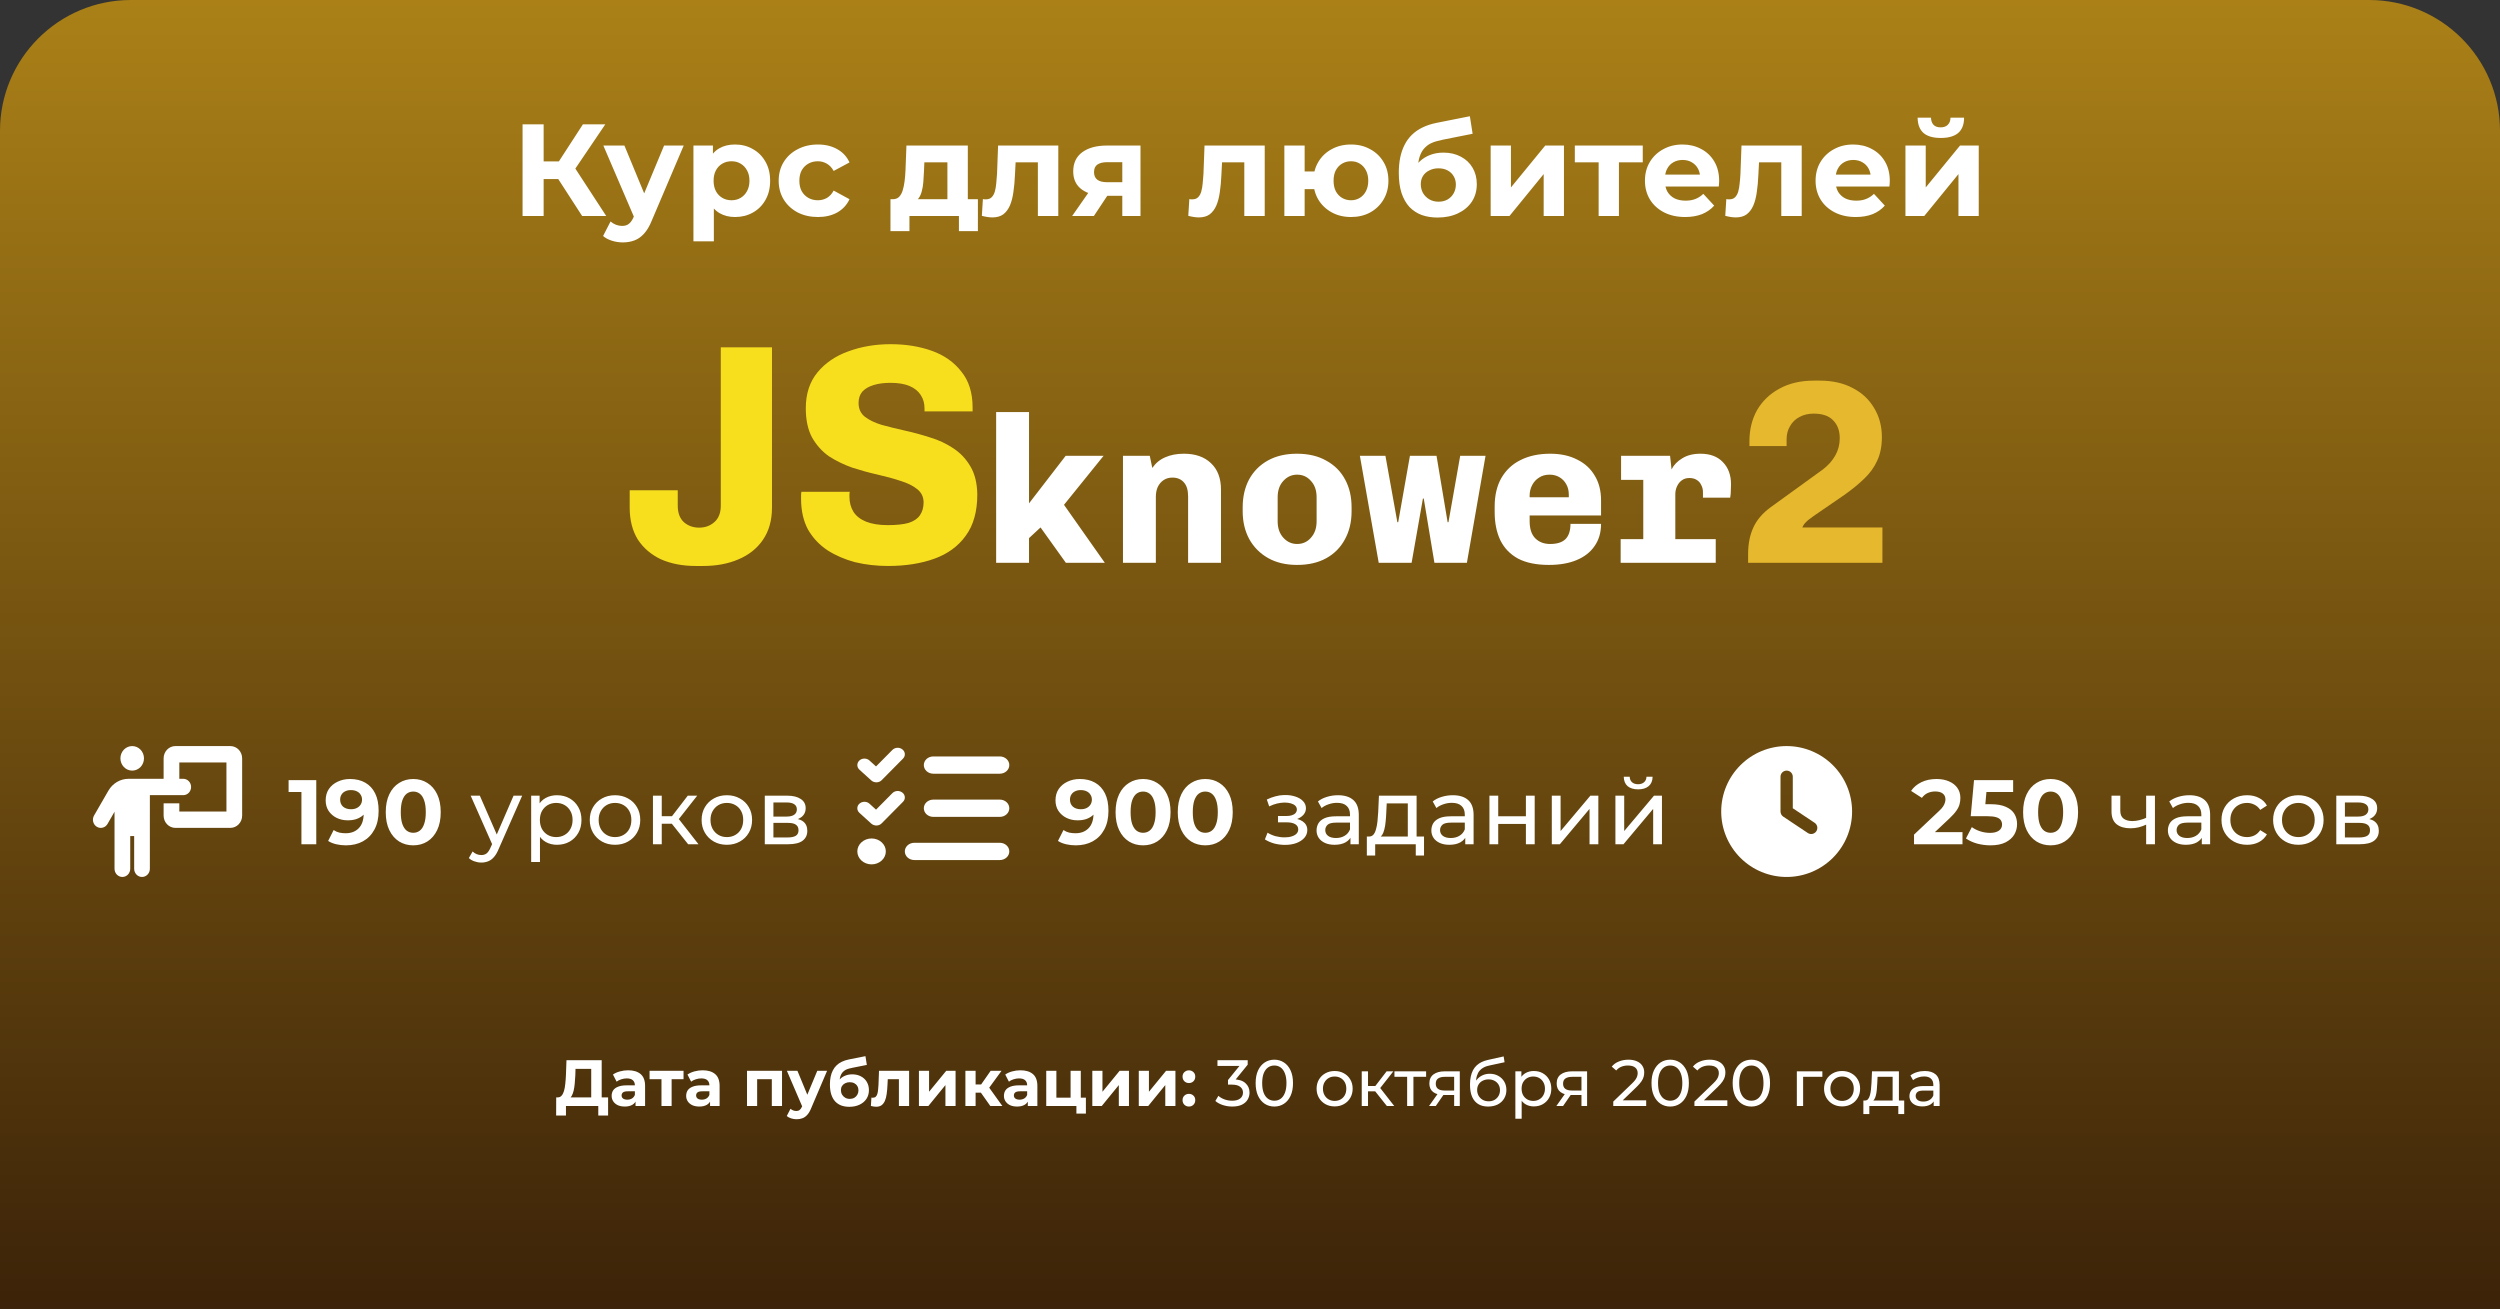 <svg width="382" height="200" viewBox="0 0 382 200" fill="none" xmlns="http://www.w3.org/2000/svg">
<rect x="0" y="0" width="382" height="200" fill="#333333" stroke="none"/>
<path d="M0 20C0 8.954 8.954 0 20 0H362C373.046 0 382 8.954 382 20V200H0V20Z" fill="url(#paint0_linear_2985_701)"/>
<path d="M88.948 33L84.588 26.26L87.208 24.68L92.628 33H88.948ZM79.848 33V19H83.068V33H79.848ZM82.128 27.36V24.66H87.008V27.36H82.128ZM87.508 26.36L84.528 26L89.068 19H92.488L87.508 26.36ZM95.151 37.04C94.591 37.04 94.038 36.953 93.491 36.78C92.945 36.607 92.498 36.367 92.151 36.06L93.291 33.84C93.531 34.053 93.805 34.22 94.111 34.34C94.431 34.46 94.745 34.52 95.051 34.52C95.491 34.52 95.838 34.413 96.091 34.2C96.358 34 96.598 33.66 96.811 33.18L97.371 31.86L97.611 31.52L101.471 22.24H104.471L99.611 33.66C99.265 34.527 98.865 35.207 98.411 35.7C97.971 36.193 97.478 36.54 96.931 36.74C96.398 36.94 95.805 37.04 95.151 37.04ZM96.991 33.42L92.191 22.24H95.411L99.131 31.24L96.991 33.42ZM112.317 33.16C111.41 33.16 110.617 32.96 109.937 32.56C109.257 32.16 108.723 31.553 108.337 30.74C107.963 29.913 107.777 28.873 107.777 27.62C107.777 26.353 107.957 25.313 108.317 24.5C108.677 23.687 109.197 23.08 109.877 22.68C110.557 22.28 111.37 22.08 112.317 22.08C113.33 22.08 114.237 22.313 115.037 22.78C115.85 23.233 116.49 23.873 116.957 24.7C117.437 25.527 117.677 26.5 117.677 27.62C117.677 28.753 117.437 29.733 116.957 30.56C116.49 31.387 115.85 32.027 115.037 32.48C114.237 32.933 113.33 33.16 112.317 33.16ZM105.957 36.88V22.24H108.937V24.44L108.877 27.64L109.077 30.82V36.88H105.957ZM111.777 30.6C112.297 30.6 112.757 30.48 113.157 30.24C113.57 30 113.897 29.66 114.137 29.22C114.39 28.767 114.517 28.233 114.517 27.62C114.517 26.993 114.39 26.46 114.137 26.02C113.897 25.58 113.57 25.24 113.157 25C112.757 24.76 112.297 24.64 111.777 24.64C111.257 24.64 110.79 24.76 110.377 25C109.963 25.24 109.637 25.58 109.397 26.02C109.157 26.46 109.037 26.993 109.037 27.62C109.037 28.233 109.157 28.767 109.397 29.22C109.637 29.66 109.963 30 110.377 30.24C110.79 30.48 111.257 30.6 111.777 30.6ZM124.983 33.16C123.823 33.16 122.79 32.927 121.883 32.46C120.977 31.98 120.263 31.32 119.743 30.48C119.237 29.64 118.983 28.687 118.983 27.62C118.983 26.54 119.237 25.587 119.743 24.76C120.263 23.92 120.977 23.267 121.883 22.8C122.79 22.32 123.823 22.08 124.983 22.08C126.117 22.08 127.103 22.32 127.943 22.8C128.783 23.267 129.403 23.94 129.803 24.82L127.383 26.12C127.103 25.613 126.75 25.24 126.323 25C125.91 24.76 125.457 24.64 124.963 24.64C124.43 24.64 123.95 24.76 123.523 25C123.097 25.24 122.757 25.58 122.503 26.02C122.263 26.46 122.143 26.993 122.143 27.62C122.143 28.247 122.263 28.78 122.503 29.22C122.757 29.66 123.097 30 123.523 30.24C123.95 30.48 124.43 30.6 124.963 30.6C125.457 30.6 125.91 30.487 126.323 30.26C126.75 30.02 127.103 29.64 127.383 29.12L129.803 30.44C129.403 31.307 128.783 31.98 127.943 32.46C127.103 32.927 126.117 33.16 124.983 33.16ZM144.763 31.6V24.8H141.243L141.183 26.18C141.157 26.753 141.123 27.3 141.083 27.82C141.043 28.34 140.963 28.813 140.843 29.24C140.737 29.653 140.577 30.007 140.363 30.3C140.15 30.58 139.863 30.773 139.503 30.88L136.423 30.44C136.81 30.44 137.123 30.327 137.363 30.1C137.603 29.86 137.79 29.533 137.923 29.12C138.057 28.693 138.157 28.213 138.223 27.68C138.29 27.133 138.337 26.56 138.363 25.96L138.503 22.24H147.883V31.6H144.763ZM136.063 35.32V30.44H149.423V35.32H146.523V33H138.963V35.32H136.063ZM150.027 32.98L150.187 30.42C150.267 30.433 150.347 30.447 150.427 30.46C150.507 30.46 150.58 30.46 150.647 30.46C151.02 30.46 151.313 30.353 151.527 30.14C151.74 29.927 151.9 29.64 152.007 29.28C152.113 28.907 152.187 28.487 152.227 28.02C152.28 27.553 152.32 27.067 152.347 26.56L152.507 22.24H161.707V33H158.587V24.04L159.287 24.8H154.567L155.227 24L155.087 26.7C155.047 27.66 154.967 28.54 154.847 29.34C154.74 30.14 154.56 30.833 154.307 31.42C154.053 31.993 153.713 32.44 153.287 32.76C152.86 33.067 152.313 33.22 151.647 33.22C151.407 33.22 151.153 33.2 150.887 33.16C150.62 33.12 150.333 33.06 150.027 32.98ZM171.487 33V29.42L171.927 29.92H168.947C167.4 29.92 166.187 29.6 165.307 28.96C164.427 28.32 163.987 27.4 163.987 26.2C163.987 24.92 164.447 23.94 165.367 23.26C166.3 22.58 167.554 22.24 169.127 22.24H174.267V33H171.487ZM163.827 33L166.687 28.9H169.867L167.147 33H163.827ZM171.487 28.46V23.98L171.927 24.78H169.187C168.547 24.78 168.047 24.9 167.687 25.14C167.34 25.38 167.167 25.767 167.167 26.3C167.167 27.327 167.827 27.84 169.147 27.84H171.927L171.487 28.46ZM181.57 32.98L181.73 30.42C181.81 30.433 181.89 30.447 181.97 30.46C182.05 30.46 182.123 30.46 182.19 30.46C182.563 30.46 182.856 30.353 183.07 30.14C183.283 29.927 183.443 29.64 183.55 29.28C183.656 28.907 183.73 28.487 183.77 28.02C183.823 27.553 183.863 27.067 183.89 26.56L184.05 22.24H193.25V33H190.13V24.04L190.83 24.8H186.11L186.77 24L186.63 26.7C186.59 27.66 186.51 28.54 186.39 29.34C186.283 30.14 186.103 30.833 185.85 31.42C185.596 31.993 185.256 32.44 184.83 32.76C184.403 33.067 183.856 33.22 183.19 33.22C182.95 33.22 182.696 33.2 182.43 33.16C182.163 33.12 181.876 33.06 181.57 32.98ZM196.25 33V22.24H199.35V26.2H202.51V28.9H199.35V33H196.25ZM206.43 33.16C205.323 33.16 204.337 32.92 203.47 32.44C202.603 31.96 201.923 31.307 201.43 30.48C200.937 29.64 200.69 28.687 200.69 27.62C200.69 26.54 200.937 25.587 201.43 24.76C201.923 23.92 202.603 23.267 203.47 22.8C204.337 22.32 205.323 22.08 206.43 22.08C207.537 22.08 208.517 22.32 209.37 22.8C210.237 23.267 210.917 23.92 211.41 24.76C211.903 25.587 212.15 26.54 212.15 27.62C212.15 28.687 211.903 29.64 211.41 30.48C210.917 31.32 210.237 31.98 209.37 32.46C208.517 32.927 207.537 33.16 206.43 33.16ZM206.43 30.6C206.937 30.6 207.383 30.48 207.77 30.24C208.17 30 208.483 29.66 208.71 29.22C208.95 28.767 209.07 28.233 209.07 27.62C209.07 26.993 208.95 26.46 208.71 26.02C208.483 25.58 208.17 25.24 207.77 25C207.383 24.76 206.937 24.64 206.43 24.64C205.937 24.64 205.483 24.76 205.07 25C204.67 25.24 204.35 25.58 204.11 26.02C203.883 26.46 203.77 26.993 203.77 27.62C203.77 28.233 203.883 28.767 204.11 29.22C204.35 29.66 204.67 30 205.07 30.24C205.483 30.48 205.937 30.6 206.43 30.6ZM219.656 33.24C218.776 33.24 217.976 33.113 217.256 32.86C216.536 32.593 215.91 32.187 215.376 31.64C214.856 31.08 214.45 30.367 214.156 29.5C213.876 28.633 213.736 27.6 213.736 26.4C213.736 25.547 213.81 24.767 213.956 24.06C214.103 23.353 214.323 22.713 214.616 22.14C214.91 21.553 215.283 21.04 215.736 20.6C216.203 20.147 216.743 19.773 217.356 19.48C217.983 19.173 218.69 18.94 219.476 18.78L224.596 17.76L225.016 20.44L220.496 21.34C220.23 21.393 219.923 21.467 219.576 21.56C219.243 21.64 218.903 21.767 218.556 21.94C218.223 22.113 217.91 22.36 217.616 22.68C217.336 22.987 217.11 23.393 216.936 23.9C216.763 24.393 216.676 25.007 216.676 25.74C216.676 25.967 216.683 26.14 216.696 26.26C216.723 26.38 216.743 26.507 216.756 26.64C216.783 26.773 216.796 26.98 216.796 27.26L215.796 26.28C216.09 25.653 216.463 25.12 216.916 24.68C217.383 24.24 217.916 23.907 218.516 23.68C219.13 23.44 219.81 23.32 220.556 23.32C221.57 23.32 222.456 23.527 223.216 23.94C223.99 24.34 224.59 24.907 225.016 25.64C225.443 26.373 225.656 27.207 225.656 28.14C225.656 29.153 225.403 30.047 224.896 30.82C224.39 31.58 223.683 32.173 222.776 32.6C221.883 33.027 220.843 33.24 219.656 33.24ZM219.816 30.82C220.336 30.82 220.796 30.707 221.196 30.48C221.596 30.24 221.903 29.927 222.116 29.54C222.343 29.14 222.456 28.693 222.456 28.2C222.456 27.72 222.343 27.293 222.116 26.92C221.903 26.547 221.596 26.253 221.196 26.04C220.796 25.827 220.33 25.72 219.796 25.72C219.276 25.72 218.81 25.827 218.396 26.04C217.983 26.24 217.663 26.52 217.436 26.88C217.21 27.24 217.096 27.66 217.096 28.14C217.096 28.633 217.21 29.087 217.436 29.5C217.676 29.9 217.996 30.22 218.396 30.46C218.81 30.7 219.283 30.82 219.816 30.82ZM227.773 33V22.24H230.873V28.64L236.113 22.24H238.973V33H235.873V26.6L230.653 33H227.773ZM244.273 33V24.08L244.973 24.8H240.633V22.24H251.013V24.8H246.673L247.373 24.08V33H244.273ZM257.487 33.16C256.26 33.16 255.18 32.92 254.247 32.44C253.327 31.96 252.613 31.307 252.107 30.48C251.6 29.64 251.347 28.687 251.347 27.62C251.347 26.54 251.593 25.587 252.087 24.76C252.593 23.92 253.28 23.267 254.147 22.8C255.013 22.32 255.993 22.08 257.087 22.08C258.14 22.08 259.087 22.307 259.927 22.76C260.78 23.2 261.453 23.84 261.947 24.68C262.44 25.507 262.687 26.5 262.687 27.66C262.687 27.78 262.68 27.92 262.667 28.08C262.653 28.227 262.64 28.367 262.627 28.5H253.887V26.68H260.987L259.787 27.22C259.787 26.66 259.673 26.173 259.447 25.76C259.22 25.347 258.907 25.027 258.507 24.8C258.107 24.56 257.64 24.44 257.107 24.44C256.573 24.44 256.1 24.56 255.687 24.8C255.287 25.027 254.973 25.353 254.747 25.78C254.52 26.193 254.407 26.687 254.407 27.26V27.74C254.407 28.327 254.533 28.847 254.787 29.3C255.053 29.74 255.42 30.08 255.887 30.32C256.367 30.547 256.927 30.66 257.567 30.66C258.14 30.66 258.64 30.573 259.067 30.4C259.507 30.227 259.907 29.967 260.267 29.62L261.927 31.42C261.433 31.98 260.813 32.413 260.067 32.72C259.32 33.013 258.46 33.16 257.487 33.16ZM263.62 32.98L263.78 30.42C263.86 30.433 263.94 30.447 264.02 30.46C264.1 30.46 264.174 30.46 264.24 30.46C264.614 30.46 264.907 30.353 265.12 30.14C265.334 29.927 265.494 29.64 265.6 29.28C265.707 28.907 265.78 28.487 265.82 28.02C265.874 27.553 265.914 27.067 265.94 26.56L266.1 22.24H275.3V33H272.18V24.04L272.88 24.8H268.16L268.82 24L268.68 26.7C268.64 27.66 268.56 28.54 268.44 29.34C268.334 30.14 268.154 30.833 267.9 31.42C267.647 31.993 267.307 32.44 266.88 32.76C266.454 33.067 265.907 33.22 265.24 33.22C265 33.22 264.747 33.2 264.48 33.16C264.214 33.12 263.927 33.06 263.62 32.98ZM283.561 33.16C282.334 33.16 281.254 32.92 280.321 32.44C279.401 31.96 278.687 31.307 278.181 30.48C277.674 29.64 277.421 28.687 277.421 27.62C277.421 26.54 277.667 25.587 278.161 24.76C278.667 23.92 279.354 23.267 280.221 22.8C281.087 22.32 282.067 22.08 283.161 22.08C284.214 22.08 285.161 22.307 286.001 22.76C286.854 23.2 287.527 23.84 288.021 24.68C288.514 25.507 288.761 26.5 288.761 27.66C288.761 27.78 288.754 27.92 288.741 28.08C288.727 28.227 288.714 28.367 288.701 28.5H279.961V26.68H287.061L285.861 27.22C285.861 26.66 285.747 26.173 285.521 25.76C285.294 25.347 284.981 25.027 284.581 24.8C284.181 24.56 283.714 24.44 283.181 24.44C282.647 24.44 282.174 24.56 281.761 24.8C281.361 25.027 281.047 25.353 280.821 25.78C280.594 26.193 280.481 26.687 280.481 27.26V27.74C280.481 28.327 280.607 28.847 280.861 29.3C281.127 29.74 281.494 30.08 281.961 30.32C282.441 30.547 283.001 30.66 283.641 30.66C284.214 30.66 284.714 30.573 285.141 30.4C285.581 30.227 285.981 29.967 286.341 29.62L288.001 31.42C287.507 31.98 286.887 32.413 286.141 32.72C285.394 33.013 284.534 33.16 283.561 33.16ZM291.152 33V22.24H294.252V28.64L299.492 22.24H302.352V33H299.252V26.6L294.032 33H291.152ZM296.552 21.08C295.379 21.08 294.499 20.827 293.912 20.32C293.326 19.8 293.026 19.02 293.012 17.98H295.052C295.066 18.433 295.192 18.793 295.432 19.06C295.672 19.327 296.039 19.46 296.532 19.46C297.012 19.46 297.379 19.327 297.632 19.06C297.899 18.793 298.032 18.433 298.032 17.98H300.112C300.112 19.02 299.812 19.8 299.212 20.32C298.612 20.827 297.726 21.08 296.552 21.08Z" fill="white"/>
<path d="M106.296 86.48C104.312 86.48 102.552 86.144 101.016 85.472C99.512 84.768 98.328 83.76 97.464 82.448C96.632 81.104 96.216 79.472 96.216 77.552V74.912H103.56V77.264C103.56 78.384 103.88 79.232 104.52 79.808C105.16 80.352 105.928 80.624 106.824 80.624C107.752 80.624 108.536 80.336 109.176 79.76C109.816 79.184 110.136 78.352 110.136 77.264V53.072H117.96V77.552C117.96 79.504 117.496 81.152 116.568 82.496C115.672 83.808 114.424 84.8 112.824 85.472C111.256 86.144 109.464 86.48 107.448 86.48H106.296ZM135.701 86.48C133.941 86.48 132.261 86.288 130.661 85.904C129.093 85.488 127.685 84.88 126.437 84.08C125.189 83.248 124.197 82.192 123.461 80.912C122.757 79.6 122.405 78.032 122.405 76.208C122.405 76.048 122.405 75.888 122.405 75.728C122.405 75.536 122.421 75.344 122.453 75.152H129.845C129.813 75.28 129.797 75.408 129.797 75.536C129.797 75.632 129.797 75.76 129.797 75.92C129.797 76.784 130.005 77.552 130.421 78.224C130.837 78.864 131.477 79.36 132.341 79.712C133.237 80.064 134.341 80.24 135.653 80.24C136.965 80.24 138.021 80.128 138.821 79.904C139.621 79.648 140.197 79.264 140.549 78.752C140.933 78.208 141.125 77.552 141.125 76.784C141.125 75.92 140.789 75.232 140.117 74.72C139.477 74.208 138.629 73.792 137.573 73.472C136.517 73.12 135.349 72.8 134.069 72.512C132.789 72.224 131.509 71.872 130.229 71.456C128.949 71.008 127.765 70.432 126.677 69.728C125.621 68.992 124.757 68.032 124.085 66.848C123.445 65.664 123.125 64.176 123.125 62.384C123.125 60.176 123.717 58.352 124.901 56.912C126.085 55.472 127.653 54.4 129.605 53.696C131.589 52.96 133.749 52.592 136.085 52.592C138.389 52.592 140.485 52.928 142.373 53.6C144.261 54.272 145.765 55.328 146.885 56.768C148.037 58.176 148.613 60 148.613 62.24V62.864H141.269V62.432C141.269 61.632 141.077 60.944 140.693 60.368C140.309 59.76 139.733 59.296 138.965 58.976C138.197 58.656 137.237 58.496 136.085 58.496C135.093 58.496 134.229 58.608 133.493 58.832C132.757 59.056 132.181 59.392 131.765 59.84C131.381 60.288 131.189 60.864 131.189 61.568C131.189 62.464 131.509 63.168 132.149 63.68C132.821 64.192 133.685 64.608 134.741 64.928C135.797 65.216 136.965 65.504 138.245 65.792C139.557 66.08 140.853 66.432 142.133 66.848C143.413 67.232 144.581 67.776 145.637 68.48C146.725 69.184 147.605 70.112 148.277 71.264C148.949 72.384 149.301 73.808 149.333 75.536C149.333 78.16 148.741 80.272 147.557 81.872C146.405 83.472 144.805 84.64 142.757 85.376C140.709 86.112 138.357 86.48 135.701 86.48Z" fill="#F7DF1E"/>
<path d="M152.211 86V62.96H157.235V76.912L162.835 69.648H168.627L162.579 77.136L168.819 86H162.867L158.995 80.592L157.235 82.224V86H152.211ZM171.59 86V69.648H175.686L176.07 71.504C176.582 70.757 177.243 70.213 178.054 69.872C178.865 69.509 179.814 69.328 180.902 69.328C182.651 69.328 184.027 69.808 185.03 70.768C186.054 71.728 186.566 73.072 186.566 74.8V86H181.542V75.856C181.542 74.896 181.329 74.181 180.902 73.712C180.475 73.221 179.889 72.976 179.142 72.976C178.63 72.976 178.182 73.104 177.798 73.36C177.414 73.616 177.115 73.968 176.902 74.416C176.71 74.843 176.614 75.344 176.614 75.92V86H171.59ZM198.202 86.32C196.474 86.32 194.991 85.968 193.754 85.264C192.516 84.56 191.556 83.589 190.874 82.352C190.212 81.115 189.882 79.707 189.882 78.128V77.52C189.882 75.899 190.212 74.469 190.874 73.232C191.556 71.995 192.516 71.035 193.754 70.352C194.991 69.669 196.463 69.328 198.17 69.328C199.919 69.328 201.412 69.68 202.65 70.384C203.908 71.067 204.868 72.027 205.53 73.264C206.191 74.48 206.522 75.899 206.522 77.52V78.128C206.522 79.749 206.18 81.179 205.498 82.416C204.836 83.653 203.887 84.613 202.65 85.296C201.412 85.979 199.93 86.32 198.202 86.32ZM198.202 83.12C199.055 83.12 199.759 82.8 200.314 82.16C200.89 81.52 201.178 80.688 201.178 79.664V75.984C201.178 74.939 200.89 74.107 200.314 73.488C199.759 72.848 199.055 72.528 198.202 72.528C197.37 72.528 196.666 72.848 196.09 73.488C195.514 74.107 195.226 74.939 195.226 75.984V79.664C195.226 80.688 195.514 81.52 196.09 82.16C196.666 82.8 197.37 83.12 198.202 83.12ZM210.669 86L207.789 69.648H211.693L213.517 79.792H213.645L215.437 69.648H219.501L221.197 79.792H221.325L223.117 69.648H226.989L224.141 86H219.181L217.549 76.176H217.421L215.693 86H210.669ZM236.673 86.32C234.774 86.32 233.206 86 231.969 85.36C230.753 84.699 229.846 83.76 229.249 82.544C228.673 81.328 228.385 79.899 228.385 78.256V77.392C228.385 75.685 228.726 74.235 229.409 73.04C230.113 71.824 231.094 70.907 232.353 70.288C233.633 69.648 235.137 69.328 236.865 69.328C238.465 69.328 239.841 69.627 240.993 70.224C242.166 70.8 243.062 71.621 243.681 72.688C244.321 73.733 244.641 74.992 244.641 76.464V78.768H233.729V79.632C233.729 80.805 234.017 81.68 234.593 82.256C235.169 82.832 235.926 83.12 236.865 83.12C237.91 83.12 238.689 82.875 239.201 82.384C239.713 81.872 239.969 81.093 239.969 80.048H244.641C244.641 81.371 244.31 82.501 243.649 83.44C243.009 84.379 242.091 85.093 240.897 85.584C239.723 86.075 238.315 86.32 236.673 86.32ZM233.729 75.984H239.713V75.568C239.713 74.971 239.585 74.448 239.329 74C239.073 73.531 238.721 73.168 238.273 72.912C237.846 72.656 237.345 72.528 236.769 72.528C236.15 72.528 235.617 72.677 235.169 72.976C234.721 73.253 234.369 73.637 234.113 74.128C233.857 74.619 233.729 75.152 233.729 75.728V75.984ZM251.092 86V73.328H247.7V69.648H255.188L255.412 71.728C255.753 71.045 256.297 70.48 257.044 70.032C257.791 69.563 258.719 69.328 259.828 69.328C261.3 69.328 262.441 69.755 263.252 70.608C264.084 71.461 264.5 72.592 264.5 74C264.5 74.341 264.489 74.683 264.468 75.024C264.468 75.344 264.436 75.685 264.372 76.048H260.212V75.184C260.212 74.8 260.127 74.448 259.956 74.128C259.807 73.787 259.572 73.52 259.252 73.328C258.953 73.136 258.58 73.04 258.132 73.04C257.684 73.04 257.3 73.157 256.98 73.392C256.66 73.627 256.415 73.936 256.244 74.32C256.073 74.683 255.988 75.088 255.988 75.536V86H251.092ZM247.636 86V82.384H262.164V86H247.636Z" fill="white"/>
<path d="M267.112 86V84.68C267.112 83.107 267.378 81.747 267.912 80.6C268.445 79.427 269.338 78.387 270.592 77.48L278.552 71.72C279.352 71.107 279.978 70.4 280.432 69.6C280.885 68.8 281.112 67.92 281.112 66.96C281.112 65.813 280.778 64.907 280.112 64.24C279.472 63.547 278.472 63.2 277.112 63.2C276.312 63.2 275.592 63.373 274.952 63.72C274.338 64.04 273.858 64.507 273.512 65.12C273.165 65.707 272.992 66.373 272.992 67.12C272.992 67.307 272.992 67.493 272.992 67.68C272.992 67.84 272.992 68 272.992 68.16H267.312C267.312 68.027 267.312 67.907 267.312 67.8C267.312 67.667 267.312 67.547 267.312 67.44C267.312 65.653 267.698 64.067 268.472 62.68C269.272 61.293 270.405 60.2 271.872 59.4C273.365 58.573 275.125 58.16 277.152 58.16H278.072C279.992 58.16 281.658 58.533 283.072 59.28C284.485 60 285.578 61.013 286.352 62.32C287.152 63.627 287.552 65.12 287.552 66.8C287.552 68.187 287.312 69.387 286.832 70.4C286.378 71.413 285.712 72.333 284.832 73.16C283.978 73.987 282.965 74.813 281.792 75.64L277.072 78.88C276.778 79.093 276.512 79.293 276.272 79.48C276.058 79.667 275.872 79.853 275.712 80.04C275.578 80.227 275.472 80.413 275.392 80.6H287.632V86H267.112Z" fill="#E6B82D"/>
<path d="M90.338 168.28V163.32H87.938L87.908 164.34C87.888 164.773 87.858 165.183 87.818 165.57C87.785 165.957 87.731 166.31 87.658 166.63C87.585 166.943 87.488 167.21 87.368 167.43C87.255 167.65 87.112 167.807 86.938 167.9L85.208 167.68C85.448 167.687 85.645 167.603 85.798 167.43C85.958 167.257 86.085 167.013 86.178 166.7C86.272 166.38 86.338 166.007 86.378 165.58C86.425 165.153 86.458 164.69 86.478 164.19L86.558 162H91.938V168.28H90.338ZM84.978 170.45L84.988 167.68H92.918V170.45H91.418V169H86.478V170.45H84.978ZM97.109 169V167.95L97.009 167.72V165.84C97.009 165.507 96.905 165.247 96.699 165.06C96.499 164.873 96.189 164.78 95.769 164.78C95.482 164.78 95.199 164.827 94.919 164.92C94.645 165.007 94.412 165.127 94.219 165.28L93.659 164.19C93.952 163.983 94.305 163.823 94.719 163.71C95.132 163.597 95.552 163.54 95.979 163.54C96.799 163.54 97.435 163.733 97.889 164.12C98.342 164.507 98.569 165.11 98.569 165.93V169H97.109ZM95.469 169.08C95.049 169.08 94.689 169.01 94.389 168.87C94.089 168.723 93.859 168.527 93.699 168.28C93.539 168.033 93.459 167.757 93.459 167.45C93.459 167.13 93.535 166.85 93.689 166.61C93.849 166.37 94.099 166.183 94.439 166.05C94.779 165.91 95.222 165.84 95.769 165.84H97.199V166.75H95.939C95.572 166.75 95.319 166.81 95.179 166.93C95.045 167.05 94.979 167.2 94.979 167.38C94.979 167.58 95.055 167.74 95.209 167.86C95.369 167.973 95.585 168.03 95.859 168.03C96.119 168.03 96.352 167.97 96.559 167.85C96.765 167.723 96.915 167.54 97.009 167.3L97.249 168.02C97.135 168.367 96.929 168.63 96.629 168.81C96.329 168.99 95.942 169.08 95.469 169.08ZM101.074 169V164.54L101.424 164.9H99.254V163.62H104.444V164.9H102.274L102.624 164.54V169H101.074ZM108.495 169V167.95L108.395 167.72V165.84C108.395 165.507 108.292 165.247 108.085 165.06C107.885 164.873 107.575 164.78 107.155 164.78C106.869 164.78 106.585 164.827 106.305 164.92C106.032 165.007 105.799 165.127 105.605 165.28L105.045 164.19C105.339 163.983 105.692 163.823 106.105 163.71C106.519 163.597 106.939 163.54 107.365 163.54C108.185 163.54 108.822 163.733 109.275 164.12C109.729 164.507 109.955 165.11 109.955 165.93V169H108.495ZM106.855 169.08C106.435 169.08 106.075 169.01 105.775 168.87C105.475 168.723 105.245 168.527 105.085 168.28C104.925 168.033 104.845 167.757 104.845 167.45C104.845 167.13 104.922 166.85 105.075 166.61C105.235 166.37 105.485 166.183 105.825 166.05C106.165 165.91 106.609 165.84 107.155 165.84H108.585V166.75H107.325C106.959 166.75 106.705 166.81 106.565 166.93C106.432 167.05 106.365 167.2 106.365 167.38C106.365 167.58 106.442 167.74 106.595 167.86C106.755 167.973 106.972 168.03 107.245 168.03C107.505 168.03 107.739 167.97 107.945 167.85C108.152 167.723 108.302 167.54 108.395 167.3L108.635 168.02C108.522 168.367 108.315 168.63 108.015 168.81C107.715 168.99 107.329 169.08 106.855 169.08ZM114.143 169V163.62H119.493V169H117.933V164.55L118.283 164.9H115.343L115.693 164.55V169H114.143ZM121.718 171.02C121.438 171.02 121.162 170.977 120.888 170.89C120.615 170.803 120.392 170.683 120.218 170.53L120.788 169.42C120.908 169.527 121.045 169.61 121.198 169.67C121.358 169.73 121.515 169.76 121.668 169.76C121.888 169.76 122.062 169.707 122.188 169.6C122.322 169.5 122.442 169.33 122.548 169.09L122.828 168.43L122.948 168.26L124.878 163.62H126.378L123.948 169.33C123.775 169.763 123.575 170.103 123.348 170.35C123.128 170.597 122.882 170.77 122.608 170.87C122.342 170.97 122.045 171.02 121.718 171.02ZM122.638 169.21L120.238 163.62H121.848L123.708 168.12L122.638 169.21ZM129.772 169.12C129.332 169.12 128.932 169.057 128.572 168.93C128.212 168.797 127.898 168.593 127.632 168.32C127.372 168.04 127.168 167.683 127.022 167.25C126.882 166.817 126.812 166.3 126.812 165.7C126.812 165.273 126.848 164.883 126.922 164.53C126.995 164.177 127.105 163.857 127.252 163.57C127.398 163.277 127.585 163.02 127.812 162.8C128.045 162.573 128.315 162.387 128.622 162.24C128.935 162.087 129.288 161.97 129.682 161.89L132.242 161.38L132.452 162.72L130.192 163.17C130.058 163.197 129.905 163.233 129.732 163.28C129.565 163.32 129.395 163.383 129.222 163.47C129.055 163.557 128.898 163.68 128.752 163.84C128.612 163.993 128.498 164.197 128.412 164.45C128.325 164.697 128.282 165.003 128.282 165.37C128.282 165.483 128.285 165.57 128.292 165.63C128.305 165.69 128.315 165.753 128.322 165.82C128.335 165.887 128.342 165.99 128.342 166.13L127.842 165.64C127.988 165.327 128.175 165.06 128.402 164.84C128.635 164.62 128.902 164.453 129.202 164.34C129.508 164.22 129.848 164.16 130.222 164.16C130.728 164.16 131.172 164.263 131.552 164.47C131.938 164.67 132.238 164.953 132.452 165.32C132.665 165.687 132.772 166.103 132.772 166.57C132.772 167.077 132.645 167.523 132.392 167.91C132.138 168.29 131.785 168.587 131.332 168.8C130.885 169.013 130.365 169.12 129.772 169.12ZM129.852 167.91C130.112 167.91 130.342 167.853 130.542 167.74C130.742 167.62 130.895 167.463 131.002 167.27C131.115 167.07 131.172 166.847 131.172 166.6C131.172 166.36 131.115 166.147 131.002 165.96C130.895 165.773 130.742 165.627 130.542 165.52C130.342 165.413 130.108 165.36 129.842 165.36C129.582 165.36 129.348 165.413 129.142 165.52C128.935 165.62 128.775 165.76 128.662 165.94C128.548 166.12 128.492 166.33 128.492 166.57C128.492 166.817 128.548 167.043 128.662 167.25C128.782 167.45 128.942 167.61 129.142 167.73C129.348 167.85 129.585 167.91 129.852 167.91ZM133.072 168.99L133.152 167.71C133.192 167.717 133.232 167.723 133.272 167.73C133.312 167.73 133.349 167.73 133.382 167.73C133.569 167.73 133.715 167.677 133.822 167.57C133.929 167.463 134.009 167.32 134.062 167.14C134.115 166.953 134.152 166.743 134.172 166.51C134.199 166.277 134.219 166.033 134.232 165.78L134.312 163.62H138.912V169H137.352V164.52L137.702 164.9H135.342L135.672 164.5L135.602 165.85C135.582 166.33 135.542 166.77 135.482 167.17C135.429 167.57 135.339 167.917 135.212 168.21C135.085 168.497 134.915 168.72 134.702 168.88C134.489 169.033 134.215 169.11 133.882 169.11C133.762 169.11 133.635 169.1 133.502 169.08C133.369 169.06 133.225 169.03 133.072 168.99ZM140.412 169V163.62H141.962V166.82L144.582 163.62H146.012V169H144.462V165.8L141.852 169H140.412ZM151.322 169L149.522 166.45L150.792 165.7L153.162 169H151.322ZM147.512 169V163.62H149.072V169H147.512ZM148.612 166.96V165.71H150.492V166.96H148.612ZM150.942 166.49L149.482 166.33L151.372 163.62H153.032L150.942 166.49ZM157.05 169V167.95L156.95 167.72V165.84C156.95 165.507 156.847 165.247 156.64 165.06C156.44 164.873 156.13 164.78 155.71 164.78C155.423 164.78 155.14 164.827 154.86 164.92C154.587 165.007 154.353 165.127 154.16 165.28L153.6 164.19C153.893 163.983 154.247 163.823 154.66 163.71C155.073 163.597 155.493 163.54 155.92 163.54C156.74 163.54 157.377 163.733 157.83 164.12C158.283 164.507 158.51 165.11 158.51 165.93V169H157.05ZM155.41 169.08C154.99 169.08 154.63 169.01 154.33 168.87C154.03 168.723 153.8 168.527 153.64 168.28C153.48 168.033 153.4 167.757 153.4 167.45C153.4 167.13 153.477 166.85 153.63 166.61C153.79 166.37 154.04 166.183 154.38 166.05C154.72 165.91 155.163 165.84 155.71 165.84H157.14V166.75H155.88C155.513 166.75 155.26 166.81 155.12 166.93C154.987 167.05 154.92 167.2 154.92 167.38C154.92 167.58 154.997 167.74 155.15 167.86C155.31 167.973 155.527 168.03 155.8 168.03C156.06 168.03 156.293 167.97 156.5 167.85C156.707 167.723 156.857 167.54 156.95 167.3L157.19 168.02C157.077 168.367 156.87 168.63 156.57 168.81C156.27 168.99 155.883 169.08 155.41 169.08ZM159.865 169V163.62H161.415V167.72H163.585V163.62H165.145V169H159.865ZM164.475 170.16V168.98L164.835 169H163.585V167.72H165.925V170.16H164.475ZM166.906 169V163.62H168.456V166.82L171.076 163.62H172.506V169H170.956V165.8L168.346 169H166.906ZM174.006 169V163.62H175.556V166.82L178.176 163.62H179.606V169H178.056V165.8L175.446 169H174.006ZM181.665 165.49C181.399 165.49 181.169 165.4 180.975 165.22C180.789 165.033 180.695 164.797 180.695 164.51C180.695 164.223 180.789 163.993 180.975 163.82C181.169 163.64 181.399 163.55 181.665 163.55C181.939 163.55 182.169 163.64 182.355 163.82C182.542 163.993 182.635 164.223 182.635 164.51C182.635 164.797 182.542 165.033 182.355 165.22C182.169 165.4 181.939 165.49 181.665 165.49ZM181.665 169.08C181.399 169.08 181.169 168.99 180.975 168.81C180.789 168.623 180.695 168.387 180.695 168.1C180.695 167.813 180.789 167.583 180.975 167.41C181.169 167.23 181.399 167.14 181.665 167.14C181.939 167.14 182.169 167.23 182.355 167.41C182.542 167.583 182.635 167.813 182.635 168.1C182.635 168.387 182.542 168.623 182.355 168.81C182.169 168.99 181.939 169.08 181.665 169.08ZM188.278 169.08C187.785 169.08 187.305 169.003 186.838 168.85C186.378 168.697 186.002 168.49 185.708 168.23L186.168 167.44C186.402 167.66 186.705 167.84 187.078 167.98C187.452 168.12 187.852 168.19 188.278 168.19C188.798 168.19 189.202 168.08 189.488 167.86C189.782 167.633 189.928 167.33 189.928 166.95C189.928 166.583 189.788 166.29 189.508 166.07C189.235 165.843 188.798 165.73 188.198 165.73H187.638V165.03L189.718 162.47L189.858 162.87H186.028V162H190.648V162.68L188.578 165.23L188.058 164.92H188.388C189.235 164.92 189.868 165.11 190.288 165.49C190.715 165.87 190.928 166.353 190.928 166.94C190.928 167.333 190.832 167.693 190.638 168.02C190.445 168.347 190.152 168.607 189.758 168.8C189.372 168.987 188.878 169.08 188.278 169.08ZM194.721 169.08C194.174 169.08 193.684 168.94 193.251 168.66C192.824 168.38 192.484 167.973 192.231 167.44C191.984 166.907 191.861 166.26 191.861 165.5C191.861 164.74 191.984 164.093 192.231 163.56C192.484 163.027 192.824 162.62 193.251 162.34C193.684 162.06 194.174 161.92 194.721 161.92C195.261 161.92 195.748 162.06 196.181 162.34C196.614 162.62 196.954 163.027 197.201 163.56C197.448 164.093 197.571 164.74 197.571 165.5C197.571 166.26 197.448 166.907 197.201 167.44C196.954 167.973 196.614 168.38 196.181 168.66C195.748 168.94 195.261 169.08 194.721 169.08ZM194.721 168.19C195.088 168.19 195.408 168.09 195.681 167.89C195.961 167.69 196.178 167.39 196.331 166.99C196.491 166.59 196.571 166.093 196.571 165.5C196.571 164.907 196.491 164.41 196.331 164.01C196.178 163.61 195.961 163.31 195.681 163.11C195.408 162.91 195.088 162.81 194.721 162.81C194.354 162.81 194.031 162.91 193.751 163.11C193.471 163.31 193.251 163.61 193.091 164.01C192.938 164.41 192.861 164.907 192.861 165.5C192.861 166.093 192.938 166.59 193.091 166.99C193.251 167.39 193.471 167.69 193.751 167.89C194.031 168.09 194.354 168.19 194.721 168.19ZM203.936 169.06C203.403 169.06 202.93 168.943 202.516 168.71C202.103 168.477 201.776 168.157 201.536 167.75C201.296 167.337 201.176 166.87 201.176 166.35C201.176 165.823 201.296 165.357 201.536 164.95C201.776 164.543 202.103 164.227 202.516 164C202.93 163.767 203.403 163.65 203.936 163.65C204.463 163.65 204.933 163.767 205.346 164C205.766 164.227 206.093 164.543 206.326 164.95C206.566 165.35 206.686 165.817 206.686 166.35C206.686 166.877 206.566 167.343 206.326 167.75C206.093 168.157 205.766 168.477 205.346 168.71C204.933 168.943 204.463 169.06 203.936 169.06ZM203.936 168.22C204.276 168.22 204.58 168.143 204.846 167.99C205.12 167.837 205.333 167.62 205.486 167.34C205.64 167.053 205.716 166.723 205.716 166.35C205.716 165.97 205.64 165.643 205.486 165.37C205.333 165.09 205.12 164.873 204.846 164.72C204.58 164.567 204.276 164.49 203.936 164.49C203.596 164.49 203.293 164.567 203.026 164.72C202.76 164.873 202.546 165.09 202.386 165.37C202.226 165.643 202.146 165.97 202.146 166.35C202.146 166.723 202.226 167.053 202.386 167.34C202.546 167.62 202.76 167.837 203.026 167.99C203.293 168.143 203.596 168.22 203.936 168.22ZM211.913 169L209.863 166.42L210.653 165.94L213.043 169H211.913ZM208.073 169V163.7H209.033V169H208.073ZM208.743 166.76V165.94H210.493V166.76H208.743ZM210.733 166.46L209.843 166.34L211.873 163.7H212.903L210.733 166.46ZM215.011 169V164.29L215.251 164.54H213.071V163.7H217.911V164.54H215.741L215.971 164.29V169H215.011ZM222.195 169V167.14L222.345 167.32H220.655C219.948 167.32 219.395 167.17 218.995 166.87C218.602 166.57 218.405 166.133 218.405 165.56C218.405 164.947 218.615 164.483 219.035 164.17C219.462 163.857 220.028 163.7 220.735 163.7H223.055V169H222.195ZM218.355 169L219.795 166.97H220.785L219.385 169H218.355ZM222.195 166.84V164.27L222.345 164.54H220.765C220.325 164.54 219.985 164.623 219.745 164.79C219.505 164.95 219.385 165.217 219.385 165.59C219.385 166.283 219.832 166.63 220.725 166.63H222.345L222.195 166.84ZM227.378 169.08C226.938 169.08 226.548 169.01 226.208 168.87C225.875 168.73 225.588 168.523 225.348 168.25C225.108 167.97 224.925 167.62 224.798 167.2C224.678 166.773 224.618 166.273 224.618 165.7C224.618 165.247 224.658 164.84 224.738 164.48C224.818 164.12 224.931 163.8 225.078 163.52C225.231 163.24 225.418 162.997 225.638 162.79C225.865 162.583 226.118 162.413 226.398 162.28C226.685 162.14 226.998 162.033 227.338 161.96L229.758 161.42L229.898 162.31L227.668 162.79C227.535 162.817 227.375 162.857 227.188 162.91C227.001 162.963 226.811 163.047 226.618 163.16C226.425 163.267 226.245 163.417 226.078 163.61C225.911 163.803 225.778 164.057 225.678 164.37C225.578 164.677 225.528 165.057 225.528 165.51C225.528 165.637 225.531 165.733 225.538 165.8C225.545 165.867 225.551 165.933 225.558 166C225.571 166.067 225.581 166.167 225.588 166.3L225.188 165.89C225.295 165.523 225.465 165.203 225.698 164.93C225.931 164.657 226.211 164.447 226.538 164.3C226.871 164.147 227.235 164.07 227.628 164.07C228.121 164.07 228.558 164.177 228.938 164.39C229.325 164.603 229.628 164.897 229.848 165.27C230.068 165.643 230.178 166.07 230.178 166.55C230.178 167.037 230.061 167.473 229.828 167.86C229.601 168.24 229.278 168.54 228.858 168.76C228.438 168.973 227.945 169.08 227.378 169.08ZM227.468 168.28C227.808 168.28 228.108 168.207 228.368 168.06C228.628 167.907 228.831 167.703 228.978 167.45C229.125 167.19 229.198 166.9 229.198 166.58C229.198 166.26 229.125 165.977 228.978 165.73C228.831 165.483 228.628 165.29 228.368 165.15C228.108 165.003 227.801 164.93 227.448 164.93C227.115 164.93 226.815 165 226.548 165.14C226.281 165.273 226.075 165.463 225.928 165.71C225.781 165.95 225.708 166.23 225.708 166.55C225.708 166.87 225.781 167.163 225.928 167.43C226.081 167.69 226.288 167.897 226.548 168.05C226.815 168.203 227.121 168.28 227.468 168.28ZM234.359 169.06C233.919 169.06 233.516 168.96 233.149 168.76C232.789 168.553 232.499 168.25 232.279 167.85C232.066 167.45 231.959 166.95 231.959 166.35C231.959 165.75 232.062 165.25 232.269 164.85C232.482 164.45 232.769 164.15 233.129 163.95C233.496 163.75 233.906 163.65 234.359 163.65C234.879 163.65 235.339 163.763 235.739 163.99C236.139 164.217 236.456 164.533 236.689 164.94C236.922 165.34 237.039 165.81 237.039 166.35C237.039 166.89 236.922 167.363 236.689 167.77C236.456 168.177 236.139 168.493 235.739 168.72C235.339 168.947 234.879 169.06 234.359 169.06ZM231.549 170.94V163.7H232.469V165.13L232.409 166.36L232.509 167.59V170.94H231.549ZM234.279 168.22C234.619 168.22 234.922 168.143 235.189 167.99C235.462 167.837 235.676 167.62 235.829 167.34C235.989 167.053 236.069 166.723 236.069 166.35C236.069 165.97 235.989 165.643 235.829 165.37C235.676 165.09 235.462 164.873 235.189 164.72C234.922 164.567 234.619 164.49 234.279 164.49C233.946 164.49 233.642 164.567 233.369 164.72C233.102 164.873 232.889 165.09 232.729 165.37C232.576 165.643 232.499 165.97 232.499 166.35C232.499 166.723 232.576 167.053 232.729 167.34C232.889 167.62 233.102 167.837 233.369 167.99C233.642 168.143 233.946 168.22 234.279 168.22ZM241.648 169V167.14L241.798 167.32H240.108C239.401 167.32 238.848 167.17 238.448 166.87C238.055 166.57 237.858 166.133 237.858 165.56C237.858 164.947 238.068 164.483 238.488 164.17C238.915 163.857 239.481 163.7 240.188 163.7H242.508V169H241.648ZM237.808 169L239.248 166.97H240.238L238.838 169H237.808ZM241.648 166.84V164.27L241.798 164.54H240.218C239.778 164.54 239.438 164.623 239.198 164.79C238.958 164.95 238.838 165.217 238.838 165.59C238.838 166.283 239.285 166.63 240.178 166.63H241.798L241.648 166.84ZM246.507 169V168.32L249.357 165.57C249.61 165.33 249.797 165.12 249.917 164.94C250.043 164.753 250.127 164.583 250.167 164.43C250.213 164.27 250.237 164.117 250.237 163.97C250.237 163.61 250.11 163.327 249.857 163.12C249.603 162.913 249.233 162.81 248.747 162.81C248.373 162.81 248.037 162.873 247.737 163C247.437 163.12 247.177 163.31 246.957 163.57L246.277 162.98C246.543 162.64 246.9 162.38 247.347 162.2C247.8 162.013 248.297 161.92 248.837 161.92C249.323 161.92 249.747 162 250.107 162.16C250.467 162.313 250.743 162.537 250.937 162.83C251.137 163.123 251.237 163.47 251.237 163.87C251.237 164.097 251.207 164.32 251.147 164.54C251.087 164.76 250.973 164.993 250.807 165.24C250.64 165.487 250.4 165.763 250.087 166.07L247.547 168.52L247.307 168.13H251.537V169H246.507ZM255.209 169.08C254.662 169.08 254.172 168.94 253.739 168.66C253.312 168.38 252.972 167.973 252.719 167.44C252.472 166.907 252.349 166.26 252.349 165.5C252.349 164.74 252.472 164.093 252.719 163.56C252.972 163.027 253.312 162.62 253.739 162.34C254.172 162.06 254.662 161.92 255.209 161.92C255.749 161.92 256.236 162.06 256.669 162.34C257.102 162.62 257.442 163.027 257.689 163.56C257.936 164.093 258.059 164.74 258.059 165.5C258.059 166.26 257.936 166.907 257.689 167.44C257.442 167.973 257.102 168.38 256.669 168.66C256.236 168.94 255.749 169.08 255.209 169.08ZM255.209 168.19C255.576 168.19 255.896 168.09 256.169 167.89C256.449 167.69 256.666 167.39 256.819 166.99C256.979 166.59 257.059 166.093 257.059 165.5C257.059 164.907 256.979 164.41 256.819 164.01C256.666 163.61 256.449 163.31 256.169 163.11C255.896 162.91 255.576 162.81 255.209 162.81C254.842 162.81 254.519 162.91 254.239 163.11C253.959 163.31 253.739 163.61 253.579 164.01C253.426 164.41 253.349 164.907 253.349 165.5C253.349 166.093 253.426 166.59 253.579 166.99C253.739 167.39 253.959 167.69 254.239 167.89C254.519 168.09 254.842 168.19 255.209 168.19ZM258.909 169V168.32L261.759 165.57C262.012 165.33 262.199 165.12 262.319 164.94C262.446 164.753 262.529 164.583 262.569 164.43C262.616 164.27 262.639 164.117 262.639 163.97C262.639 163.61 262.512 163.327 262.259 163.12C262.006 162.913 261.636 162.81 261.149 162.81C260.776 162.81 260.439 162.873 260.139 163C259.839 163.12 259.579 163.31 259.359 163.57L258.679 162.98C258.946 162.64 259.302 162.38 259.749 162.2C260.202 162.013 260.699 161.92 261.239 161.92C261.726 161.92 262.149 162 262.509 162.16C262.869 162.313 263.146 162.537 263.339 162.83C263.539 163.123 263.639 163.47 263.639 163.87C263.639 164.097 263.609 164.32 263.549 164.54C263.489 164.76 263.376 164.993 263.209 165.24C263.042 165.487 262.802 165.763 262.489 166.07L259.949 168.52L259.709 168.13H263.939V169H258.909ZM267.611 169.08C267.065 169.08 266.575 168.94 266.141 168.66C265.715 168.38 265.375 167.973 265.121 167.44C264.875 166.907 264.751 166.26 264.751 165.5C264.751 164.74 264.875 164.093 265.121 163.56C265.375 163.027 265.715 162.62 266.141 162.34C266.575 162.06 267.065 161.92 267.611 161.92C268.151 161.92 268.638 162.06 269.071 162.34C269.505 162.62 269.845 163.027 270.091 163.56C270.338 164.093 270.461 164.74 270.461 165.5C270.461 166.26 270.338 166.907 270.091 167.44C269.845 167.973 269.505 168.38 269.071 168.66C268.638 168.94 268.151 169.08 267.611 169.08ZM267.611 168.19C267.978 168.19 268.298 168.09 268.571 167.89C268.851 167.69 269.068 167.39 269.221 166.99C269.381 166.59 269.461 166.093 269.461 165.5C269.461 164.907 269.381 164.41 269.221 164.01C269.068 163.61 268.851 163.31 268.571 163.11C268.298 162.91 267.978 162.81 267.611 162.81C267.245 162.81 266.921 162.91 266.641 163.11C266.361 163.31 266.141 163.61 265.981 164.01C265.828 164.41 265.751 164.907 265.751 165.5C265.751 166.093 265.828 166.59 265.981 166.99C266.141 167.39 266.361 167.69 266.641 167.89C266.921 168.09 267.245 168.19 267.611 168.19ZM274.557 169V163.7H278.457V164.54H275.287L275.517 164.32V169H274.557ZM281.475 169.06C280.942 169.06 280.469 168.943 280.055 168.71C279.642 168.477 279.315 168.157 279.075 167.75C278.835 167.337 278.715 166.87 278.715 166.35C278.715 165.823 278.835 165.357 279.075 164.95C279.315 164.543 279.642 164.227 280.055 164C280.469 163.767 280.942 163.65 281.475 163.65C282.002 163.65 282.472 163.767 282.885 164C283.305 164.227 283.632 164.543 283.865 164.95C284.105 165.35 284.225 165.817 284.225 166.35C284.225 166.877 284.105 167.343 283.865 167.75C283.632 168.157 283.305 168.477 282.885 168.71C282.472 168.943 282.002 169.06 281.475 169.06ZM281.475 168.22C281.815 168.22 282.119 168.143 282.385 167.99C282.659 167.837 282.872 167.62 283.025 167.34C283.179 167.053 283.255 166.723 283.255 166.35C283.255 165.97 283.179 165.643 283.025 165.37C282.872 165.09 282.659 164.873 282.385 164.72C282.119 164.567 281.815 164.49 281.475 164.49C281.135 164.49 280.832 164.567 280.565 164.72C280.299 164.873 280.085 165.09 279.925 165.37C279.765 165.643 279.685 165.97 279.685 166.35C279.685 166.723 279.765 167.053 279.925 167.34C280.085 167.62 280.299 167.837 280.565 167.99C280.832 168.143 281.135 168.22 281.475 168.22ZM289.193 168.55V164.54H286.893L286.843 165.56C286.829 165.893 286.806 166.217 286.773 166.53C286.746 166.837 286.699 167.12 286.633 167.38C286.573 167.64 286.483 167.853 286.363 168.02C286.243 168.187 286.083 168.29 285.883 168.33L284.933 168.16C285.139 168.167 285.306 168.1 285.433 167.96C285.559 167.813 285.656 167.613 285.723 167.36C285.796 167.107 285.849 166.82 285.883 166.5C285.916 166.173 285.943 165.837 285.963 165.49L286.043 163.7H290.153V168.55H289.193ZM284.723 170.23V168.16H290.963V170.23H290.063V169H285.633V170.23H284.723ZM295.463 169V167.88L295.413 167.67V165.76C295.413 165.353 295.293 165.04 295.053 164.82C294.82 164.593 294.467 164.48 293.993 164.48C293.68 164.48 293.373 164.533 293.073 164.64C292.773 164.74 292.52 164.877 292.313 165.05L291.913 164.33C292.187 164.11 292.513 163.943 292.893 163.83C293.28 163.71 293.683 163.65 294.103 163.65C294.83 163.65 295.39 163.827 295.783 164.18C296.177 164.533 296.373 165.073 296.373 165.8V169H295.463ZM293.723 169.06C293.33 169.06 292.983 168.993 292.683 168.86C292.39 168.727 292.163 168.543 292.003 168.31C291.843 168.07 291.763 167.8 291.763 167.5C291.763 167.213 291.83 166.953 291.963 166.72C292.103 166.487 292.327 166.3 292.633 166.16C292.947 166.02 293.367 165.95 293.893 165.95H295.573V166.64H293.933C293.453 166.64 293.13 166.72 292.963 166.88C292.797 167.04 292.713 167.233 292.713 167.46C292.713 167.72 292.817 167.93 293.023 168.09C293.23 168.243 293.517 168.32 293.883 168.32C294.243 168.32 294.557 168.24 294.823 168.08C295.097 167.92 295.293 167.687 295.413 167.38L295.603 168.04C295.477 168.353 295.253 168.603 294.933 168.79C294.613 168.97 294.21 169.06 293.723 169.06Z" fill="white"/>
<path d="M46.058 129V120.04L47.038 121.02H44.098V119.2H48.326V129H46.058ZM53.472 119.032C54.378 119.032 55.157 119.219 55.81 119.592C56.464 119.965 56.968 120.511 57.322 121.23C57.677 121.939 57.854 122.826 57.854 123.89C57.854 125.019 57.64 125.976 57.21 126.76C56.79 127.544 56.207 128.141 55.46 128.552C54.714 128.963 53.846 129.168 52.856 129.168C52.343 129.168 51.848 129.112 51.372 129C50.896 128.888 50.486 128.72 50.14 128.496L50.98 126.83C51.251 127.017 51.54 127.147 51.848 127.222C52.156 127.287 52.478 127.32 52.814 127.32C53.654 127.32 54.322 127.063 54.816 126.55C55.32 126.037 55.572 125.276 55.572 124.268C55.572 124.1 55.568 123.913 55.558 123.708C55.549 123.503 55.526 123.297 55.488 123.092L56.104 123.68C55.946 124.044 55.722 124.352 55.432 124.604C55.143 124.847 54.807 125.033 54.424 125.164C54.042 125.285 53.612 125.346 53.136 125.346C52.511 125.346 51.942 125.22 51.428 124.968C50.924 124.716 50.518 124.361 50.21 123.904C49.912 123.447 49.762 122.91 49.762 122.294C49.762 121.622 49.926 121.043 50.252 120.558C50.588 120.073 51.036 119.699 51.596 119.438C52.166 119.167 52.791 119.032 53.472 119.032ZM53.612 120.726C53.286 120.726 53.001 120.787 52.758 120.908C52.516 121.02 52.324 121.188 52.184 121.412C52.044 121.627 51.974 121.883 51.974 122.182C51.974 122.63 52.124 122.989 52.422 123.26C52.73 123.521 53.136 123.652 53.64 123.652C53.967 123.652 54.256 123.591 54.508 123.47C54.77 123.339 54.97 123.162 55.11 122.938C55.25 122.714 55.32 122.462 55.32 122.182C55.32 121.902 55.25 121.655 55.11 121.44C54.98 121.216 54.788 121.043 54.536 120.922C54.284 120.791 53.976 120.726 53.612 120.726ZM63.142 129.168C62.34 129.168 61.621 128.972 60.986 128.58C60.352 128.179 59.852 127.6 59.489 126.844C59.124 126.088 58.943 125.173 58.943 124.1C58.943 123.027 59.124 122.112 59.489 121.356C59.852 120.6 60.352 120.026 60.986 119.634C61.621 119.233 62.34 119.032 63.142 119.032C63.955 119.032 64.673 119.233 65.299 119.634C65.933 120.026 66.433 120.6 66.796 121.356C67.16 122.112 67.343 123.027 67.343 124.1C67.343 125.173 67.16 126.088 66.796 126.844C66.433 127.6 65.933 128.179 65.299 128.58C64.673 128.972 63.955 129.168 63.142 129.168ZM63.142 127.25C63.525 127.25 63.856 127.143 64.136 126.928C64.426 126.713 64.65 126.373 64.808 125.906C64.977 125.439 65.061 124.837 65.061 124.1C65.061 123.363 64.977 122.761 64.808 122.294C64.65 121.827 64.426 121.487 64.136 121.272C63.856 121.057 63.525 120.95 63.142 120.95C62.769 120.95 62.438 121.057 62.148 121.272C61.868 121.487 61.645 121.827 61.477 122.294C61.318 122.761 61.239 123.363 61.239 124.1C61.239 124.837 61.318 125.439 61.477 125.906C61.645 126.373 61.868 126.713 62.148 126.928C62.438 127.143 62.769 127.25 63.142 127.25ZM73.543 131.8C73.189 131.8 72.843 131.739 72.507 131.618C72.171 131.506 71.882 131.338 71.639 131.114L72.213 130.106C72.4 130.283 72.605 130.419 72.829 130.512C73.053 130.605 73.291 130.652 73.543 130.652C73.87 130.652 74.141 130.568 74.355 130.4C74.57 130.232 74.771 129.933 74.957 129.504L75.419 128.482L75.559 128.314L78.471 121.58H79.787L76.189 129.742C75.975 130.265 75.732 130.675 75.461 130.974C75.2 131.273 74.911 131.483 74.593 131.604C74.276 131.735 73.926 131.8 73.543 131.8ZM75.307 129.238L71.919 121.58H73.319L76.203 128.188L75.307 129.238ZM85.097 129.084C84.481 129.084 83.917 128.944 83.403 128.664C82.899 128.375 82.493 127.95 82.185 127.39C81.887 126.83 81.737 126.13 81.737 125.29C81.737 124.45 81.882 123.75 82.171 123.19C82.47 122.63 82.871 122.21 83.375 121.93C83.889 121.65 84.463 121.51 85.097 121.51C85.825 121.51 86.469 121.669 87.029 121.986C87.589 122.303 88.033 122.747 88.359 123.316C88.686 123.876 88.849 124.534 88.849 125.29C88.849 126.046 88.686 126.709 88.359 127.278C88.033 127.847 87.589 128.291 87.029 128.608C86.469 128.925 85.825 129.084 85.097 129.084ZM81.163 131.716V121.58H82.451V123.582L82.367 125.304L82.507 127.026V131.716H81.163ZM84.985 127.908C85.461 127.908 85.886 127.801 86.259 127.586C86.642 127.371 86.941 127.068 87.155 126.676C87.379 126.275 87.491 125.813 87.491 125.29C87.491 124.758 87.379 124.301 87.155 123.918C86.941 123.526 86.642 123.223 86.259 123.008C85.886 122.793 85.461 122.686 84.985 122.686C84.519 122.686 84.094 122.793 83.711 123.008C83.338 123.223 83.039 123.526 82.815 123.918C82.601 124.301 82.493 124.758 82.493 125.29C82.493 125.813 82.601 126.275 82.815 126.676C83.039 127.068 83.338 127.371 83.711 127.586C84.094 127.801 84.519 127.908 84.985 127.908ZM93.98 129.084C93.233 129.084 92.571 128.921 91.992 128.594C91.413 128.267 90.956 127.819 90.62 127.25C90.284 126.671 90.116 126.018 90.116 125.29C90.116 124.553 90.284 123.899 90.62 123.33C90.956 122.761 91.413 122.317 91.992 122C92.571 121.673 93.233 121.51 93.98 121.51C94.717 121.51 95.375 121.673 95.954 122C96.542 122.317 96.999 122.761 97.326 123.33C97.662 123.89 97.83 124.543 97.83 125.29C97.83 126.027 97.662 126.681 97.326 127.25C96.999 127.819 96.542 128.267 95.954 128.594C95.375 128.921 94.717 129.084 93.98 129.084ZM93.98 127.908C94.456 127.908 94.881 127.801 95.254 127.586C95.637 127.371 95.935 127.068 96.15 126.676C96.365 126.275 96.472 125.813 96.472 125.29C96.472 124.758 96.365 124.301 96.15 123.918C95.935 123.526 95.637 123.223 95.254 123.008C94.881 122.793 94.456 122.686 93.98 122.686C93.504 122.686 93.079 122.793 92.706 123.008C92.333 123.223 92.034 123.526 91.81 123.918C91.586 124.301 91.474 124.758 91.474 125.29C91.474 125.813 91.586 126.275 91.81 126.676C92.034 127.068 92.333 127.371 92.706 127.586C93.079 127.801 93.504 127.908 93.98 127.908ZM105.147 129L102.277 125.388L103.383 124.716L106.729 129H105.147ZM99.771 129V121.58H101.115V129H99.771ZM100.709 125.864V124.716H103.159V125.864H100.709ZM103.495 125.444L102.249 125.276L105.091 121.58H106.533L103.495 125.444ZM111.07 129.084C110.323 129.084 109.661 128.921 109.082 128.594C108.503 128.267 108.046 127.819 107.71 127.25C107.374 126.671 107.206 126.018 107.206 125.29C107.206 124.553 107.374 123.899 107.71 123.33C108.046 122.761 108.503 122.317 109.082 122C109.661 121.673 110.323 121.51 111.07 121.51C111.807 121.51 112.465 121.673 113.044 122C113.632 122.317 114.089 122.761 114.416 123.33C114.752 123.89 114.92 124.543 114.92 125.29C114.92 126.027 114.752 126.681 114.416 127.25C114.089 127.819 113.632 128.267 113.044 128.594C112.465 128.921 111.807 129.084 111.07 129.084ZM111.07 127.908C111.546 127.908 111.971 127.801 112.344 127.586C112.727 127.371 113.025 127.068 113.24 126.676C113.455 126.275 113.562 125.813 113.562 125.29C113.562 124.758 113.455 124.301 113.24 123.918C113.025 123.526 112.727 123.223 112.344 123.008C111.971 122.793 111.546 122.686 111.07 122.686C110.594 122.686 110.169 122.793 109.796 123.008C109.423 123.223 109.124 123.526 108.9 123.918C108.676 124.301 108.564 124.758 108.564 125.29C108.564 125.813 108.676 126.275 108.9 126.676C109.124 127.068 109.423 127.371 109.796 127.586C110.169 127.801 110.594 127.908 111.07 127.908ZM116.861 129V121.58H120.305C121.173 121.58 121.854 121.748 122.349 122.084C122.853 122.411 123.105 122.877 123.105 123.484C123.105 124.091 122.867 124.562 122.391 124.898C121.924 125.225 121.303 125.388 120.529 125.388L120.739 125.024C121.625 125.024 122.283 125.187 122.713 125.514C123.142 125.841 123.357 126.321 123.357 126.956C123.357 127.6 123.114 128.104 122.629 128.468C122.153 128.823 121.42 129 120.431 129H116.861ZM118.177 127.964H120.333C120.893 127.964 121.313 127.88 121.593 127.712C121.873 127.535 122.013 127.255 122.013 126.872C122.013 126.48 121.882 126.195 121.621 126.018C121.369 125.831 120.967 125.738 120.417 125.738H118.177V127.964ZM118.177 124.772H120.193C120.706 124.772 121.093 124.679 121.355 124.492C121.625 124.296 121.761 124.025 121.761 123.68C121.761 123.325 121.625 123.059 121.355 122.882C121.093 122.705 120.706 122.616 120.193 122.616H118.177V124.772Z" fill="white"/>
<path d="M164.99 119.032C165.895 119.032 166.675 119.219 167.328 119.592C167.981 119.965 168.485 120.511 168.84 121.23C169.195 121.939 169.372 122.826 169.372 123.89C169.372 125.019 169.157 125.976 168.728 126.76C168.308 127.544 167.725 128.141 166.978 128.552C166.231 128.963 165.363 129.168 164.374 129.168C163.861 129.168 163.366 129.112 162.89 129C162.414 128.888 162.003 128.72 161.658 128.496L162.498 126.83C162.769 127.017 163.058 127.147 163.366 127.222C163.674 127.287 163.996 127.32 164.332 127.32C165.172 127.32 165.839 127.063 166.334 126.55C166.838 126.037 167.09 125.276 167.09 124.268C167.09 124.1 167.085 123.913 167.076 123.708C167.067 123.503 167.043 123.297 167.006 123.092L167.622 123.68C167.463 124.044 167.239 124.352 166.95 124.604C166.661 124.847 166.325 125.033 165.942 125.164C165.559 125.285 165.13 125.346 164.654 125.346C164.029 125.346 163.459 125.22 162.946 124.968C162.442 124.716 162.036 124.361 161.728 123.904C161.429 123.447 161.28 122.91 161.28 122.294C161.28 121.622 161.443 121.043 161.77 120.558C162.106 120.073 162.554 119.699 163.114 119.438C163.683 119.167 164.309 119.032 164.99 119.032ZM165.13 120.726C164.803 120.726 164.519 120.787 164.276 120.908C164.033 121.02 163.842 121.188 163.702 121.412C163.562 121.627 163.492 121.883 163.492 122.182C163.492 122.63 163.641 122.989 163.94 123.26C164.248 123.521 164.654 123.652 165.158 123.652C165.485 123.652 165.774 123.591 166.026 123.47C166.287 123.339 166.488 123.162 166.628 122.938C166.768 122.714 166.838 122.462 166.838 122.182C166.838 121.902 166.768 121.655 166.628 121.44C166.497 121.216 166.306 121.043 166.054 120.922C165.802 120.791 165.494 120.726 165.13 120.726ZM174.66 129.168C173.857 129.168 173.139 128.972 172.504 128.58C171.869 128.179 171.37 127.6 171.006 126.844C170.642 126.088 170.46 125.173 170.46 124.1C170.46 123.027 170.642 122.112 171.006 121.356C171.37 120.6 171.869 120.026 172.504 119.634C173.139 119.233 173.857 119.032 174.66 119.032C175.472 119.032 176.191 119.233 176.816 119.634C177.451 120.026 177.95 120.6 178.314 121.356C178.678 122.112 178.86 123.027 178.86 124.1C178.86 125.173 178.678 126.088 178.314 126.844C177.95 127.6 177.451 128.179 176.816 128.58C176.191 128.972 175.472 129.168 174.66 129.168ZM174.66 127.25C175.043 127.25 175.374 127.143 175.654 126.928C175.943 126.713 176.167 126.373 176.326 125.906C176.494 125.439 176.578 124.837 176.578 124.1C176.578 123.363 176.494 122.761 176.326 122.294C176.167 121.827 175.943 121.487 175.654 121.272C175.374 121.057 175.043 120.95 174.66 120.95C174.287 120.95 173.955 121.057 173.666 121.272C173.386 121.487 173.162 121.827 172.994 122.294C172.835 122.761 172.756 123.363 172.756 124.1C172.756 124.837 172.835 125.439 172.994 125.906C173.162 126.373 173.386 126.713 173.666 126.928C173.955 127.143 174.287 127.25 174.66 127.25ZM184.162 129.168C183.359 129.168 182.641 128.972 182.006 128.58C181.371 128.179 180.872 127.6 180.508 126.844C180.144 126.088 179.962 125.173 179.962 124.1C179.962 123.027 180.144 122.112 180.508 121.356C180.872 120.6 181.371 120.026 182.006 119.634C182.641 119.233 183.359 119.032 184.162 119.032C184.974 119.032 185.693 119.233 186.318 119.634C186.953 120.026 187.452 120.6 187.816 121.356C188.18 122.112 188.362 123.027 188.362 124.1C188.362 125.173 188.18 126.088 187.816 126.844C187.452 127.6 186.953 128.179 186.318 128.58C185.693 128.972 184.974 129.168 184.162 129.168ZM184.162 127.25C184.545 127.25 184.876 127.143 185.156 126.928C185.445 126.713 185.669 126.373 185.828 125.906C185.996 125.439 186.08 124.837 186.08 124.1C186.08 123.363 185.996 122.761 185.828 122.294C185.669 121.827 185.445 121.487 185.156 121.272C184.876 121.057 184.545 120.95 184.162 120.95C183.789 120.95 183.457 121.057 183.168 121.272C182.888 121.487 182.664 121.827 182.496 122.294C182.337 122.761 182.258 123.363 182.258 124.1C182.258 124.837 182.337 125.439 182.496 125.906C182.664 126.373 182.888 126.713 183.168 126.928C183.457 127.143 183.789 127.25 184.162 127.25ZM196.355 129.098C195.795 129.098 195.244 129.028 194.703 128.888C194.171 128.739 193.695 128.529 193.275 128.258L193.681 127.236C194.035 127.46 194.441 127.637 194.899 127.768C195.356 127.889 195.818 127.95 196.285 127.95C196.714 127.95 197.083 127.899 197.391 127.796C197.708 127.693 197.951 127.553 198.119 127.376C198.287 127.189 198.371 126.975 198.371 126.732C198.371 126.387 198.217 126.121 197.909 125.934C197.601 125.747 197.171 125.654 196.621 125.654H195.277V124.688H196.537C196.863 124.688 197.148 124.651 197.391 124.576C197.633 124.501 197.82 124.389 197.951 124.24C198.091 124.081 198.161 123.899 198.161 123.694C198.161 123.47 198.081 123.279 197.923 123.12C197.764 122.961 197.54 122.84 197.251 122.756C196.971 122.672 196.639 122.63 196.257 122.63C195.883 122.639 195.501 122.691 195.109 122.784C194.726 122.877 194.334 123.022 193.933 123.218L193.569 122.168C194.017 121.953 194.455 121.79 194.885 121.678C195.323 121.557 195.757 121.491 196.187 121.482C196.831 121.463 197.405 121.538 197.909 121.706C198.413 121.865 198.809 122.098 199.099 122.406C199.397 122.714 199.547 123.078 199.547 123.498C199.547 123.853 199.435 124.17 199.211 124.45C198.987 124.721 198.688 124.935 198.315 125.094C197.941 125.253 197.512 125.332 197.027 125.332L197.083 125.01C197.913 125.01 198.567 125.173 199.043 125.5C199.519 125.827 199.757 126.27 199.757 126.83C199.757 127.278 199.607 127.675 199.309 128.02C199.01 128.356 198.604 128.622 198.091 128.818C197.587 129.005 197.008 129.098 196.355 129.098ZM206.35 129V127.432L206.28 127.138V124.464C206.28 123.895 206.112 123.456 205.776 123.148C205.449 122.831 204.955 122.672 204.292 122.672C203.853 122.672 203.424 122.747 203.004 122.896C202.584 123.036 202.229 123.227 201.94 123.47L201.38 122.462C201.763 122.154 202.22 121.921 202.752 121.762C203.293 121.594 203.858 121.51 204.446 121.51C205.463 121.51 206.247 121.757 206.798 122.252C207.349 122.747 207.624 123.503 207.624 124.52V129H206.35ZM203.914 129.084C203.363 129.084 202.878 128.991 202.458 128.804C202.047 128.617 201.73 128.361 201.506 128.034C201.282 127.698 201.17 127.32 201.17 126.9C201.17 126.499 201.263 126.135 201.45 125.808C201.646 125.481 201.959 125.22 202.388 125.024C202.827 124.828 203.415 124.73 204.152 124.73H206.504V125.696H204.208C203.536 125.696 203.083 125.808 202.85 126.032C202.617 126.256 202.5 126.527 202.5 126.844C202.5 127.208 202.645 127.502 202.934 127.726C203.223 127.941 203.625 128.048 204.138 128.048C204.642 128.048 205.081 127.936 205.454 127.712C205.837 127.488 206.112 127.161 206.28 126.732L206.546 127.656C206.369 128.095 206.056 128.445 205.608 128.706C205.16 128.958 204.595 129.084 203.914 129.084ZM215.112 128.37V122.756H211.892L211.822 124.184C211.804 124.651 211.771 125.103 211.724 125.542C211.687 125.971 211.622 126.368 211.528 126.732C211.444 127.096 211.318 127.395 211.15 127.628C210.982 127.861 210.758 128.006 210.478 128.062L209.148 127.824C209.438 127.833 209.671 127.74 209.848 127.544C210.026 127.339 210.161 127.059 210.254 126.704C210.357 126.349 210.432 125.948 210.478 125.5C210.525 125.043 210.562 124.571 210.59 124.086L210.702 121.58H216.456V128.37H215.112ZM208.854 130.722V127.824H217.59V130.722H216.33V129H210.128V130.722H208.854ZM223.891 129V127.432L223.821 127.138V124.464C223.821 123.895 223.653 123.456 223.317 123.148C222.99 122.831 222.496 122.672 221.833 122.672C221.394 122.672 220.965 122.747 220.545 122.896C220.125 123.036 219.77 123.227 219.481 123.47L218.921 122.462C219.304 122.154 219.761 121.921 220.293 121.762C220.834 121.594 221.399 121.51 221.987 121.51C223.004 121.51 223.788 121.757 224.339 122.252C224.89 122.747 225.165 123.503 225.165 124.52V129H223.891ZM221.455 129.084C220.904 129.084 220.419 128.991 219.999 128.804C219.588 128.617 219.271 128.361 219.047 128.034C218.823 127.698 218.711 127.32 218.711 126.9C218.711 126.499 218.804 126.135 218.991 125.808C219.187 125.481 219.5 125.22 219.929 125.024C220.368 124.828 220.956 124.73 221.693 124.73H224.045V125.696H221.749C221.077 125.696 220.624 125.808 220.391 126.032C220.158 126.256 220.041 126.527 220.041 126.844C220.041 127.208 220.186 127.502 220.475 127.726C220.764 127.941 221.166 128.048 221.679 128.048C222.183 128.048 222.622 127.936 222.995 127.712C223.378 127.488 223.653 127.161 223.821 126.732L224.087 127.656C223.91 128.095 223.597 128.445 223.149 128.706C222.701 128.958 222.136 129.084 221.455 129.084ZM227.585 129V121.58H228.929V124.73H233.157V121.58H234.501V129H233.157V125.892H228.929V129H227.585ZM237.115 129V121.58H238.459V126.984L243.008 121.58H244.227V129H242.882V123.596L238.347 129H237.115ZM246.835 129V121.58H248.179V126.984L252.729 121.58H253.947V129H252.603V123.596L248.067 129H246.835ZM250.307 120.614C249.626 120.614 249.089 120.451 248.697 120.124C248.315 119.788 248.119 119.307 248.109 118.682H249.019C249.029 119.037 249.145 119.317 249.369 119.522C249.603 119.727 249.911 119.83 250.293 119.83C250.676 119.83 250.984 119.727 251.217 119.522C251.451 119.317 251.572 119.037 251.581 118.682H252.519C252.51 119.307 252.309 119.788 251.917 120.124C251.525 120.451 250.989 120.614 250.307 120.614Z" fill="white"/>
<path d="M292.462 129V127.53L296.242 123.96C296.541 123.689 296.76 123.447 296.9 123.232C297.04 123.017 297.133 122.821 297.18 122.644C297.236 122.467 297.264 122.303 297.264 122.154C297.264 121.762 297.129 121.463 296.858 121.258C296.597 121.043 296.209 120.936 295.696 120.936C295.285 120.936 294.903 121.015 294.548 121.174C294.203 121.333 293.909 121.58 293.666 121.916L292.014 120.852C292.387 120.292 292.91 119.849 293.582 119.522C294.254 119.195 295.029 119.032 295.906 119.032C296.634 119.032 297.269 119.153 297.81 119.396C298.361 119.629 298.785 119.961 299.084 120.39C299.392 120.819 299.546 121.333 299.546 121.93C299.546 122.247 299.504 122.565 299.42 122.882C299.345 123.19 299.187 123.517 298.944 123.862C298.711 124.207 298.365 124.595 297.908 125.024L294.772 127.978L294.338 127.152H299.868V129H292.462ZM304.136 129.168C303.454 129.168 302.778 129.079 302.106 128.902C301.443 128.715 300.874 128.454 300.398 128.118L301.294 126.382C301.667 126.653 302.096 126.867 302.582 127.026C303.076 127.185 303.576 127.264 304.08 127.264C304.649 127.264 305.097 127.152 305.424 126.928C305.75 126.704 305.914 126.391 305.914 125.99C305.914 125.738 305.848 125.514 305.718 125.318C305.587 125.122 305.354 124.973 305.018 124.87C304.691 124.767 304.229 124.716 303.632 124.716H301.126L301.63 119.2H307.608V121.02H302.442L303.618 119.984L303.268 123.918L302.092 122.882H304.164C305.134 122.882 305.914 123.017 306.502 123.288C307.099 123.549 307.533 123.909 307.804 124.366C308.074 124.823 308.21 125.341 308.21 125.92C308.21 126.499 308.065 127.035 307.776 127.53C307.486 128.015 307.038 128.412 306.432 128.72C305.834 129.019 305.069 129.168 304.136 129.168ZM313.33 129.168C312.527 129.168 311.809 128.972 311.174 128.58C310.539 128.179 310.04 127.6 309.676 126.844C309.312 126.088 309.13 125.173 309.13 124.1C309.13 123.027 309.312 122.112 309.676 121.356C310.04 120.6 310.539 120.026 311.174 119.634C311.809 119.233 312.527 119.032 313.33 119.032C314.142 119.032 314.861 119.233 315.486 119.634C316.121 120.026 316.62 120.6 316.984 121.356C317.348 122.112 317.53 123.027 317.53 124.1C317.53 125.173 317.348 126.088 316.984 126.844C316.62 127.6 316.121 128.179 315.486 128.58C314.861 128.972 314.142 129.168 313.33 129.168ZM313.33 127.25C313.713 127.25 314.044 127.143 314.324 126.928C314.613 126.713 314.837 126.373 314.996 125.906C315.164 125.439 315.248 124.837 315.248 124.1C315.248 123.363 315.164 122.761 314.996 122.294C314.837 121.827 314.613 121.487 314.324 121.272C314.044 121.057 313.713 120.95 313.33 120.95C312.957 120.95 312.625 121.057 312.336 121.272C312.056 121.487 311.832 121.827 311.664 122.294C311.505 122.761 311.426 123.363 311.426 124.1C311.426 124.837 311.505 125.439 311.664 125.906C311.832 126.373 312.056 126.713 312.336 126.928C312.625 127.143 312.957 127.25 313.33 127.25ZM328.029 125.962C327.637 126.149 327.231 126.298 326.811 126.41C326.4 126.513 325.975 126.564 325.537 126.564C324.641 126.564 323.931 126.354 323.409 125.934C322.895 125.514 322.639 124.865 322.639 123.988V121.58H323.983V123.904C323.983 124.436 324.146 124.828 324.473 125.08C324.809 125.332 325.257 125.458 325.817 125.458C326.171 125.458 326.535 125.411 326.909 125.318C327.291 125.225 327.665 125.094 328.029 124.926V125.962ZM327.931 129V121.58H329.275V129H327.931ZM336.434 129V127.432L336.364 127.138V124.464C336.364 123.895 336.196 123.456 335.86 123.148C335.533 122.831 335.039 122.672 334.376 122.672C333.937 122.672 333.508 122.747 333.088 122.896C332.668 123.036 332.313 123.227 332.024 123.47L331.464 122.462C331.847 122.154 332.304 121.921 332.836 121.762C333.377 121.594 333.942 121.51 334.53 121.51C335.547 121.51 336.331 121.757 336.882 122.252C337.433 122.747 337.708 123.503 337.708 124.52V129H336.434ZM333.998 129.084C333.447 129.084 332.962 128.991 332.542 128.804C332.131 128.617 331.814 128.361 331.59 128.034C331.366 127.698 331.254 127.32 331.254 126.9C331.254 126.499 331.347 126.135 331.534 125.808C331.73 125.481 332.043 125.22 332.472 125.024C332.911 124.828 333.499 124.73 334.236 124.73H336.588V125.696H334.292C333.62 125.696 333.167 125.808 332.934 126.032C332.701 126.256 332.584 126.527 332.584 126.844C332.584 127.208 332.729 127.502 333.018 127.726C333.307 127.941 333.709 128.048 334.222 128.048C334.726 128.048 335.165 127.936 335.538 127.712C335.921 127.488 336.196 127.161 336.364 126.732L336.63 127.656C336.453 128.095 336.14 128.445 335.692 128.706C335.244 128.958 334.679 129.084 333.998 129.084ZM343.362 129.084C342.606 129.084 341.93 128.921 341.332 128.594C340.744 128.267 340.282 127.819 339.946 127.25C339.61 126.681 339.442 126.027 339.442 125.29C339.442 124.553 339.61 123.899 339.946 123.33C340.282 122.761 340.744 122.317 341.332 122C341.93 121.673 342.606 121.51 343.362 121.51C344.034 121.51 344.632 121.645 345.154 121.916C345.686 122.177 346.097 122.569 346.386 123.092L345.364 123.75C345.122 123.386 344.823 123.12 344.468 122.952C344.123 122.775 343.75 122.686 343.348 122.686C342.863 122.686 342.429 122.793 342.046 123.008C341.664 123.223 341.36 123.526 341.136 123.918C340.912 124.301 340.8 124.758 340.8 125.29C340.8 125.822 340.912 126.284 341.136 126.676C341.36 127.068 341.664 127.371 342.046 127.586C342.429 127.801 342.863 127.908 343.348 127.908C343.75 127.908 344.123 127.824 344.468 127.656C344.823 127.479 345.122 127.208 345.364 126.844L346.386 127.488C346.097 128.001 345.686 128.398 345.154 128.678C344.632 128.949 344.034 129.084 343.362 129.084ZM351.195 129.084C350.448 129.084 349.786 128.921 349.207 128.594C348.628 128.267 348.171 127.819 347.835 127.25C347.499 126.671 347.331 126.018 347.331 125.29C347.331 124.553 347.499 123.899 347.835 123.33C348.171 122.761 348.628 122.317 349.207 122C349.786 121.673 350.448 121.51 351.195 121.51C351.932 121.51 352.59 121.673 353.169 122C353.757 122.317 354.214 122.761 354.541 123.33C354.877 123.89 355.045 124.543 355.045 125.29C355.045 126.027 354.877 126.681 354.541 127.25C354.214 127.819 353.757 128.267 353.169 128.594C352.59 128.921 351.932 129.084 351.195 129.084ZM351.195 127.908C351.671 127.908 352.096 127.801 352.469 127.586C352.852 127.371 353.15 127.068 353.365 126.676C353.58 126.275 353.687 125.813 353.687 125.29C353.687 124.758 353.58 124.301 353.365 123.918C353.15 123.526 352.852 123.223 352.469 123.008C352.096 122.793 351.671 122.686 351.195 122.686C350.719 122.686 350.294 122.793 349.921 123.008C349.548 123.223 349.249 123.526 349.025 123.918C348.801 124.301 348.689 124.758 348.689 125.29C348.689 125.813 348.801 126.275 349.025 126.676C349.249 127.068 349.548 127.371 349.921 127.586C350.294 127.801 350.719 127.908 351.195 127.908ZM356.986 129V121.58H360.43C361.298 121.58 361.979 121.748 362.474 122.084C362.978 122.411 363.23 122.877 363.23 123.484C363.23 124.091 362.992 124.562 362.516 124.898C362.049 125.225 361.428 125.388 360.654 125.388L360.864 125.024C361.75 125.024 362.408 125.187 362.838 125.514C363.267 125.841 363.482 126.321 363.482 126.956C363.482 127.6 363.239 128.104 362.754 128.468C362.278 128.823 361.545 129 360.556 129H356.986ZM358.302 127.964H360.458C361.018 127.964 361.438 127.88 361.718 127.712C361.998 127.535 362.138 127.255 362.138 126.872C362.138 126.48 362.007 126.195 361.746 126.018C361.494 125.831 361.092 125.738 360.542 125.738H358.302V127.964ZM358.302 124.772H360.318C360.831 124.772 361.218 124.679 361.48 124.492C361.75 124.296 361.886 124.025 361.886 123.68C361.886 123.325 361.75 123.059 361.48 122.882C361.218 122.705 360.831 122.616 360.318 122.616H358.302V124.772Z" fill="white"/>
<g clip-path="url(#clip0_2985_701)">
<path d="M20.2 117.75C20.678 117.75 21.136 117.552 21.473 117.201C21.811 116.849 22 116.372 22 115.875C22 115.378 21.811 114.901 21.473 114.549C21.136 114.198 20.678 114 20.2 114C19.723 114 19.265 114.198 18.927 114.549C18.59 114.901 18.4 115.378 18.4 115.875C18.4 116.372 18.59 116.849 18.927 117.201C19.265 117.552 19.723 117.75 20.2 117.75ZM19.9 132.75V127.75H20.5V132.75C20.5 133.441 21.037 134 21.7 134C22.364 134 22.9 133.441 22.9 132.75V121.5H25H27.4H28C28.664 121.5 29.2 120.941 29.2 120.25C29.2 119.559 28.664 119 28 119H27.4V116.5H34.6V124H27.4V122.75H25V124.625C25 125.66 25.806 126.5 26.8 126.5H35.2C36.194 126.5 37 125.66 37 124.625V115.875C37 114.84 36.194 114 35.2 114H26.8C25.806 114 25 114.84 25 115.875V119H22.116H19.645C18.381 119 17.212 119.691 16.559 120.82L14.373 124.609C14.031 125.199 14.215 125.969 14.781 126.324C15.348 126.68 16.087 126.488 16.428 125.898L17.5 124.035V132.75C17.5 133.441 18.037 134 18.7 134C19.364 134 19.9 133.441 19.9 132.75Z" fill="white"/>
</g>
<g clip-path="url(#clip1_2985_701)">
<path d="M137.898 114.519C138.347 114.886 138.384 115.509 137.98 115.917L134.714 119.216C134.515 119.418 134.234 119.537 133.934 119.541C133.635 119.546 133.349 119.443 133.136 119.253L131.317 117.604C130.896 117.216 130.896 116.589 131.317 116.202C131.739 115.814 132.433 115.814 132.855 116.202L133.857 117.113L136.356 114.589C136.76 114.181 137.445 114.148 137.894 114.515L137.898 114.519ZM137.898 121.117C138.347 121.484 138.384 122.106 137.98 122.514L134.714 125.813C134.515 126.015 134.234 126.135 133.934 126.139C133.635 126.143 133.349 126.04 133.136 125.85L131.317 124.201C130.891 123.813 130.891 123.186 131.317 122.803C131.744 122.42 132.433 122.415 132.855 122.803L133.857 123.714L136.356 121.191C136.76 120.783 137.445 120.75 137.894 121.117H137.898ZM141.16 116.903C141.16 116.173 141.808 115.583 142.611 115.583H152.771C153.573 115.583 154.222 116.173 154.222 116.903C154.222 117.632 153.573 118.222 152.771 118.222H142.611C141.808 118.222 141.16 117.632 141.16 116.903ZM141.16 123.5C141.16 122.77 141.808 122.18 142.611 122.18H152.771C153.573 122.18 154.222 122.77 154.222 123.5C154.222 124.23 153.573 124.819 152.771 124.819H142.611C141.808 124.819 141.16 124.23 141.16 123.5ZM138.257 130.097C138.257 129.367 138.905 128.778 139.708 128.778H152.771C153.573 128.778 154.222 129.367 154.222 130.097C154.222 130.827 153.573 131.416 152.771 131.416H139.708C138.905 131.416 138.257 130.827 138.257 130.097ZM133.177 128.118C133.754 128.118 134.308 128.326 134.716 128.698C135.125 129.069 135.354 129.572 135.354 130.097C135.354 130.622 135.125 131.125 134.716 131.497C134.308 131.868 133.754 132.076 133.177 132.076C132.6 132.076 132.046 131.868 131.637 131.497C131.229 131.125 131 130.622 131 130.097C131 129.572 131.229 129.069 131.637 128.698C132.046 128.326 132.6 128.118 133.177 128.118Z" fill="white"/>
</g>
<g clip-path="url(#clip2_2985_701)">
<path d="M273 114C275.652 114 278.196 115.054 280.071 116.929C281.946 118.804 283 121.348 283 124C283 126.652 281.946 129.196 280.071 131.071C278.196 132.946 275.652 134 273 134C270.348 134 267.804 132.946 265.929 131.071C264.054 129.196 263 126.652 263 124C263 121.348 264.054 118.804 265.929 116.929C267.804 115.054 270.348 114 273 114ZM272.062 118.688V124C272.062 124.312 272.219 124.605 272.48 124.781L276.23 127.281C276.66 127.57 277.242 127.453 277.531 127.02C277.82 126.586 277.703 126.008 277.27 125.719L273.938 123.5V118.688C273.938 118.168 273.52 117.75 273 117.75C272.48 117.75 272.062 118.168 272.062 118.688Z" fill="white"/>
</g>
<defs>
<linearGradient id="paint0_linear_2985_701" x1="191" y1="0" x2="191" y2="200" gradientUnits="userSpaceOnUse">
<stop stop-color="#AA8017"/>
<stop offset="1" stop-color="#3C2309"/>
</linearGradient>
<clipPath id="clip0_2985_701">
<rect width="23" height="20" fill="white" transform="translate(14 114)"/>
</clipPath>
<clipPath id="clip1_2985_701">
<rect width="23.222" height="19" fill="white" transform="translate(131 114)"/>
</clipPath>
<clipPath id="clip2_2985_701">
<rect width="20" height="20" fill="white" transform="translate(263 114)"/>
</clipPath>
</defs>
</svg>
